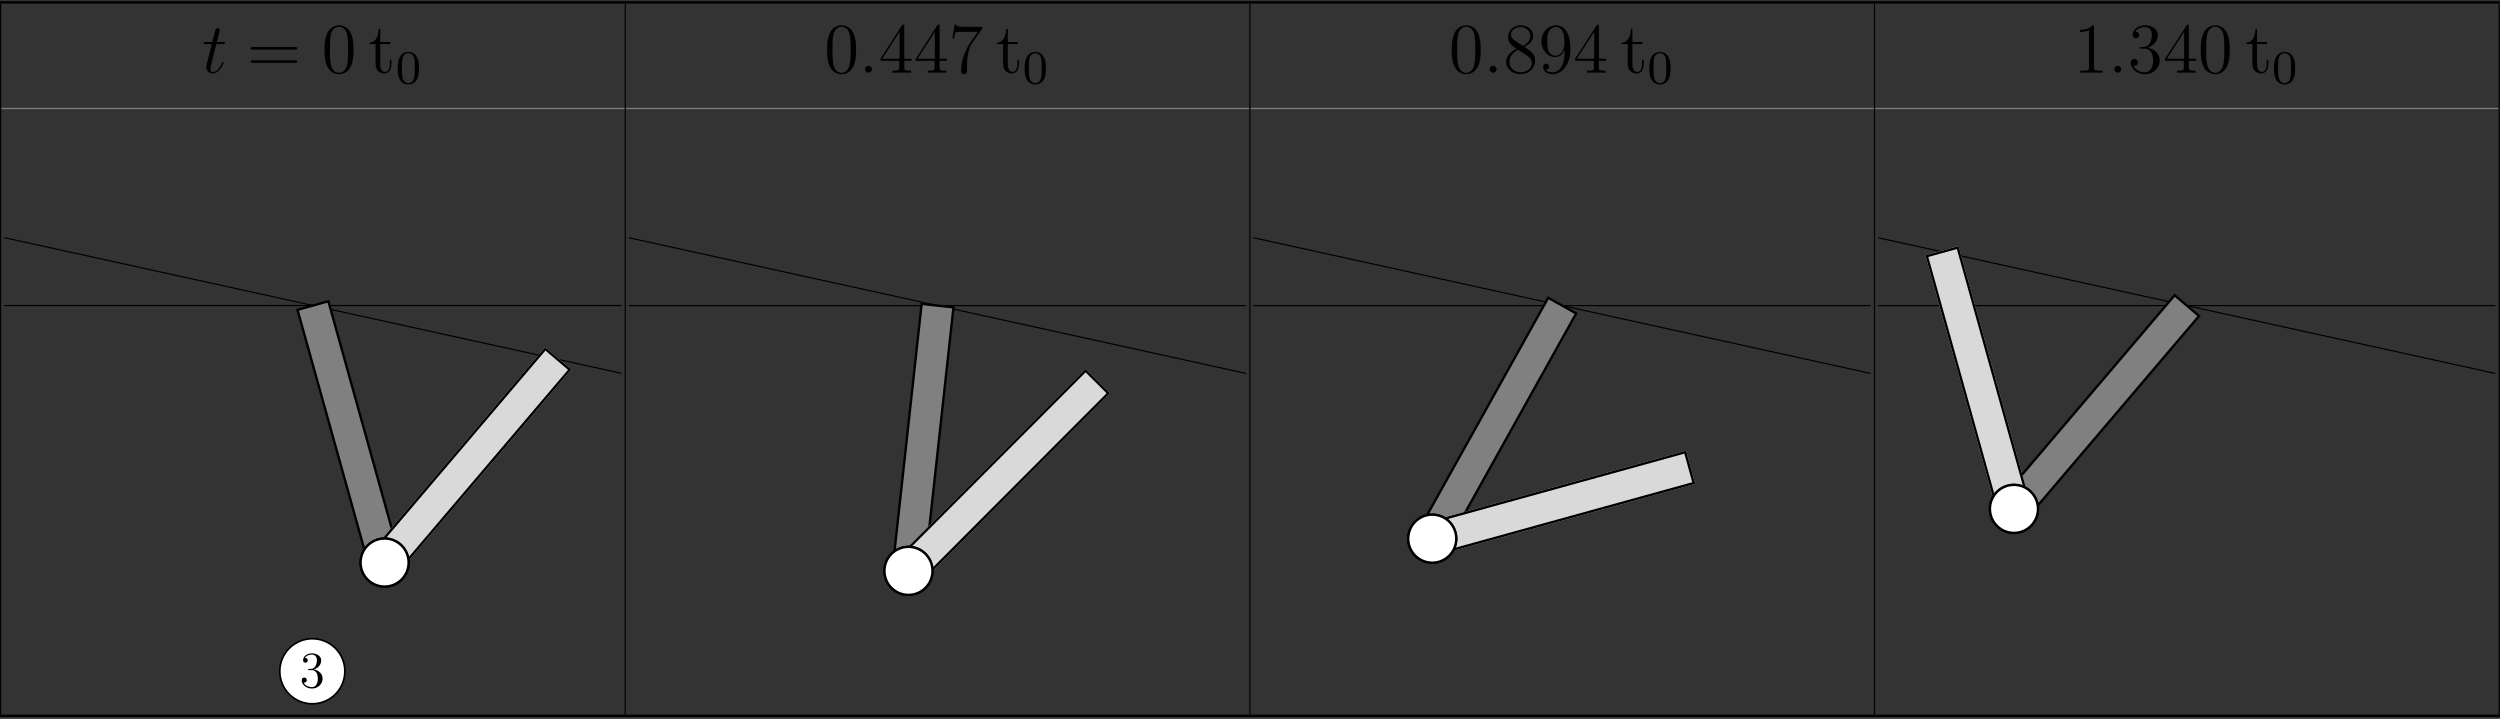 <?xml version="1.0" encoding="UTF-8"?>
<svg xmlns="http://www.w3.org/2000/svg" xmlns:xlink="http://www.w3.org/1999/xlink" width="2090pt" height="601pt" viewBox="0 0 2090 601" version="1.1">
<rect x="0" y="0" width="2090" height="601" fill="#333333" stroke="none"/>
<defs>
<clipPath id="clip1">
  <path d="M 3.602 254 L 519.602 254 L 519.602 257 L 3.602 257 Z M 3.602 254 "/>
</clipPath>
<clipPath id="clip2">
  <path d="M 3.602 194 L 519.602 194 L 519.602 317 L 3.602 317 Z M 3.602 194 "/>
</clipPath>
<clipPath id="clip3">
  <path d="M 229.441 529.441 L 292.559 529.441 L 292.559 593.762 L 229.441 593.762 Z M 229.441 529.441 "/>
</clipPath>
<clipPath id="clip4">
  <path d="M 525.602 254 L 1041.602 254 L 1041.602 257 L 525.602 257 Z M 525.602 254 "/>
</clipPath>
<clipPath id="clip5">
  <path d="M 525.602 194 L 1041.602 194 L 1041.602 317 L 525.602 317 Z M 525.602 194 "/>
</clipPath>
<clipPath id="clip6">
  <path d="M 1047.84 254 L 1563.84 254 L 1563.84 257 L 1047.84 257 Z M 1047.84 254 "/>
</clipPath>
<clipPath id="clip7">
  <path d="M 1047.84 194 L 1563.84 194 L 1563.84 317 L 1047.84 317 Z M 1047.84 194 "/>
</clipPath>
<clipPath id="clip8">
  <path d="M 1570.078 254 L 2086.078 254 L 2086.078 257 L 1570.078 257 Z M 1570.078 254 "/>
</clipPath>
<clipPath id="clip9">
  <path d="M 1570.078 194 L 2086.078 194 L 2086.078 317 L 1570.078 317 Z M 1570.078 194 "/>
</clipPath>
</defs>
<g id="surface1">
<path style=" stroke:none;fill-rule:evenodd;fill:rgb(0%,0%,0%);fill-opacity:1;" d="M 186.973 52.273 C 186.973 51.914 186.738 51.734 186.379 51.734 C 186.379 51.734 186.02 51.734 185.902 51.977 C 185.902 51.977 185.785 52.094 185.363 53.047 C 184.113 56.031 181.375 60.203 177.922 60.203 C 176.133 60.203 176.008 58.711 176.008 57.398 C 176.008 57.398 176.008 56.211 176.188 55.492 L 180.836 36.836 L 186.316 36.836 C 187.449 36.836 188.051 36.836 188.051 35.766 C 188.051 35.109 187.691 35.109 186.496 35.109 L 181.258 35.109 L 183.461 26.406 C 183.703 25.574 183.703 25.453 183.703 25.039 C 183.703 24.078 182.922 23.551 182.148 23.551 C 181.672 23.551 180.305 23.727 179.828 25.637 L 177.5 35.109 L 171.898 35.109 C 170.711 35.109 170.172 35.109 170.172 36.242 C 170.172 36.836 170.586 36.836 171.719 36.836 L 177.023 36.836 L 173.094 52.57 C 172.617 54.656 172.438 55.25 172.438 56.031 C 172.438 58.828 174.406 61.391 177.742 61.391 C 183.758 61.391 186.973 52.688 186.973 52.273 Z M 186.973 52.273 "/>
<path style=" stroke:none;fill-rule:evenodd;fill:rgb(0%,0%,0%);fill-opacity:1;" d="M 248.492 40.414 C 248.492 39.281 247.477 39.281 246.586 39.281 L 211.48 39.281 C 210.645 39.281 209.574 39.281 209.574 40.352 C 209.574 41.484 210.59 41.484 211.48 41.484 L 246.586 41.484 C 247.414 41.484 248.492 41.484 248.492 40.414 Z M 248.492 51.5 C 248.492 50.367 247.477 50.367 246.586 50.367 L 211.48 50.367 C 210.645 50.367 209.574 50.367 209.574 51.438 C 209.574 52.57 210.59 52.57 211.48 52.57 L 246.586 52.57 C 247.414 52.57 248.492 52.57 248.492 51.5 Z M 248.492 51.5 "/>
<path style=" stroke:none;fill-rule:evenodd;fill:rgb(0%,0%,0%);fill-opacity:1;" d="M 295.551 41.727 C 295.551 36.773 295.254 31.953 293.105 27.422 C 290.66 22.473 286.371 21.168 283.449 21.168 C 279.996 21.168 275.762 22.891 273.559 27.836 C 271.887 31.594 271.293 35.289 271.293 41.727 C 271.293 47.508 271.707 51.859 273.855 56.086 C 276.176 60.617 280.293 62.047 283.387 62.047 C 288.574 62.047 291.559 58.945 293.285 55.492 C 295.434 51.023 295.551 45.18 295.551 41.727 Z M 291.02 41.008 C 291.02 45 291.02 49.531 290.363 53.164 C 289.23 59.727 285.48 60.859 283.387 60.859 C 281.48 60.859 277.605 59.781 276.48 53.289 C 275.824 49.711 275.824 45.18 275.824 41.008 C 275.824 36.125 275.824 31.711 276.777 28.195 C 277.785 24.203 280.824 22.355 283.387 22.355 C 285.652 22.355 289.113 23.727 290.246 28.852 C 291.02 32.25 291.02 36.953 291.02 41.008 Z M 291.02 41.008 "/>
<path style=" stroke:none;fill-rule:evenodd;fill:rgb(0%,0%,0%);fill-opacity:1;" d="M 327.273 53.406 L 327.273 50.008 L 325.961 50.008 L 325.961 53.289 C 325.961 57.578 324.234 60.078 321.906 60.078 C 317.859 60.078 317.859 54.539 317.859 53.523 L 317.859 36.836 L 326.258 36.836 L 326.258 35.109 L 317.859 35.109 L 317.859 24.141 L 316.547 24.141 C 316.484 29.742 314.344 35.469 308.914 35.648 L 308.914 36.836 L 313.984 36.836 L 313.984 53.406 C 313.984 60.023 318.391 61.391 321.555 61.391 C 325.305 61.391 327.273 57.695 327.273 53.406 Z M 327.273 53.406 "/>
<path style=" stroke:none;fill-rule:evenodd;fill:rgb(0%,0%,0%);fill-opacity:1;" d="M 350.27 57.125 C 350.27 52.867 349.832 50.289 348.52 47.742 C 346.781 44.25 343.562 43.375 341.375 43.375 C 336.367 43.375 334.539 47.109 333.984 48.219 C 332.555 51.125 332.477 55.055 332.477 57.125 C 332.477 59.742 332.594 63.758 334.5 66.934 C 336.328 69.871 339.266 70.629 341.375 70.629 C 343.281 70.629 346.691 70.035 348.688 66.098 C 350.152 63.242 350.27 59.703 350.27 57.125 Z M 346.73 56.648 C 346.73 58.992 346.73 62.562 346.258 64.789 C 345.43 68.957 342.688 69.512 341.375 69.512 C 340.023 69.512 337.281 68.879 336.445 64.711 C 336.008 62.445 336.008 58.711 336.008 56.648 C 336.008 53.906 336.008 51.125 336.445 48.938 C 337.281 44.883 340.383 44.484 341.375 44.484 C 342.727 44.484 345.469 45.164 346.258 48.773 C 346.73 50.961 346.73 53.945 346.73 56.648 Z M 346.73 56.648 "/>
<path style=" stroke:none;fill-rule:evenodd;fill:rgb(0%,0%,0%);fill-opacity:1;" d="M 715.684 41.727 C 715.684 36.773 715.387 31.953 713.238 27.422 C 710.793 22.469 706.504 21.164 703.582 21.164 C 700.129 21.164 695.895 22.891 693.691 27.836 C 692.02 31.594 691.426 35.289 691.426 41.727 C 691.426 47.508 691.84 51.859 693.988 56.086 C 696.309 60.617 700.426 62.047 703.52 62.047 C 708.707 62.047 711.691 58.945 713.418 55.492 C 715.566 51.023 715.684 45.18 715.684 41.727 Z M 711.152 41.008 C 711.152 45 711.152 49.531 710.496 53.164 C 709.363 59.727 705.613 60.859 703.52 60.859 C 701.613 60.859 697.738 59.781 696.613 53.289 C 695.957 49.711 695.957 45.18 695.957 41.008 C 695.957 36.125 695.957 31.711 696.91 28.195 C 697.918 24.203 700.957 22.352 703.52 22.352 C 705.785 22.352 709.246 23.727 710.379 28.852 C 711.152 32.25 711.152 36.953 711.152 41.008 Z M 711.152 41.008 "/>
<path style=" stroke:none;fill-rule:evenodd;fill:rgb(0%,0%,0%);fill-opacity:1;" d="M 728.949 57.938 C 728.949 56.211 727.52 55.016 726.09 55.016 C 724.355 55.016 723.168 56.445 723.168 57.875 C 723.168 59.602 724.598 60.797 726.027 60.797 C 727.754 60.797 728.949 59.367 728.949 57.938 Z M 728.949 57.938 "/>
<path style=" stroke:none;fill-rule:evenodd;fill:rgb(0%,0%,0%);fill-opacity:1;" d="M 762.016 50.844 L 762.016 49.117 L 755.992 49.117 L 755.992 21.996 C 755.992 20.871 755.992 20.562 755.156 20.562 C 754.68 20.562 754.5 20.562 754.023 21.285 L 736.09 49.117 L 736.09 50.844 L 751.758 50.844 L 751.758 56.266 C 751.758 58.469 751.641 59.07 747.289 59.07 L 746.102 59.07 L 746.102 60.797 C 747.469 60.68 752.18 60.68 753.844 60.68 C 755.516 60.68 760.281 60.68 761.656 60.797 L 761.656 59.07 L 760.461 59.07 C 756.172 59.07 755.992 58.469 755.992 56.266 L 755.992 50.844 Z M 752.062 49.117 L 737.582 49.117 L 752.062 26.648 Z M 752.062 49.117 "/>
<path style=" stroke:none;fill-rule:evenodd;fill:rgb(0%,0%,0%);fill-opacity:1;" d="M 791.512 50.844 L 791.512 49.117 L 785.492 49.117 L 785.492 21.996 C 785.492 20.871 785.492 20.562 784.656 20.562 C 784.18 20.562 784 20.562 783.523 21.285 L 765.586 49.117 L 765.586 50.844 L 781.258 50.844 L 781.258 56.266 C 781.258 58.469 781.141 59.07 776.789 59.07 L 775.602 59.07 L 775.602 60.797 C 776.969 60.68 781.68 60.68 783.344 60.68 C 785.016 60.68 789.777 60.68 791.152 60.797 L 791.152 59.07 L 789.961 59.07 C 785.672 59.07 785.492 58.469 785.492 56.266 L 785.492 50.844 Z M 781.562 49.117 L 767.078 49.117 L 781.562 26.648 Z M 781.562 49.117 "/>
<path style=" stroke:none;fill-rule:evenodd;fill:rgb(0%,0%,0%);fill-opacity:1;" d="M 821.285 23.781 L 821.285 22.414 L 806.918 22.414 C 799.707 22.414 799.59 21.641 799.348 20.512 L 798.035 20.512 L 796.191 32.43 L 797.504 32.43 C 797.684 31.352 798.215 27.656 798.996 27 C 799.473 26.648 803.941 26.648 804.777 26.648 L 817.41 26.648 L 811.09 35.703 C 809.48 38.031 803.465 47.805 803.465 59.008 C 803.465 59.664 803.465 62.047 805.91 62.047 C 808.41 62.047 808.41 59.727 808.41 58.945 L 808.41 55.969 C 808.41 47.086 809.84 40.172 812.645 36.18 Z M 821.285 23.781 "/>
<path style=" stroke:none;fill-rule:evenodd;fill:rgb(0%,0%,0%);fill-opacity:1;" d="M 851.898 53.406 L 851.898 50.008 L 850.586 50.008 L 850.586 53.289 C 850.586 57.578 848.859 60.078 846.531 60.078 C 842.484 60.078 842.484 54.539 842.484 53.523 L 842.484 36.836 L 850.883 36.836 L 850.883 35.109 L 842.484 35.109 L 842.484 24.141 L 841.172 24.141 C 841.109 29.742 838.969 35.469 833.543 35.648 L 833.543 36.836 L 838.609 36.836 L 838.609 53.406 C 838.609 60.023 843.016 61.391 846.18 61.391 C 849.93 61.391 851.898 57.695 851.898 53.406 Z M 851.898 53.406 "/>
<path style=" stroke:none;fill-rule:evenodd;fill:rgb(0%,0%,0%);fill-opacity:1;" d="M 874.398 57.125 C 874.398 52.867 873.961 50.289 872.648 47.742 C 870.906 44.25 867.688 43.375 865.5 43.375 C 860.492 43.375 858.664 47.109 858.109 48.219 C 856.68 51.125 856.602 55.055 856.602 57.125 C 856.602 59.742 856.719 63.758 858.625 66.938 C 860.453 69.871 863.391 70.629 865.5 70.629 C 867.406 70.629 870.82 70.039 872.812 66.102 C 874.281 63.242 874.398 59.703 874.398 57.125 Z M 870.859 56.648 C 870.859 58.992 870.859 62.562 870.383 64.789 C 869.555 68.961 866.812 69.516 865.5 69.516 C 864.148 69.516 861.406 68.883 860.57 64.711 C 860.133 62.445 860.133 58.711 860.133 56.648 C 860.133 53.906 860.133 51.125 860.57 48.938 C 861.406 44.883 864.508 44.484 865.5 44.484 C 866.852 44.484 869.594 45.164 870.383 48.773 C 870.859 50.961 870.859 53.945 870.859 56.648 Z M 870.859 56.648 "/>
<path style=" stroke:none;fill-rule:evenodd;fill:rgb(0%,0%,0%);fill-opacity:1;" d="M 1237.883 41.727 C 1237.883 36.773 1237.586 31.953 1235.438 27.422 C 1232.992 22.469 1228.703 21.164 1225.781 21.164 C 1222.328 21.164 1218.098 22.891 1215.895 27.836 C 1214.223 31.594 1213.629 35.289 1213.629 41.727 C 1213.629 47.508 1214.043 51.859 1216.191 56.086 C 1218.512 60.617 1222.625 62.047 1225.719 62.047 C 1230.906 62.047 1233.891 58.945 1235.617 55.492 C 1237.766 51.023 1237.883 45.18 1237.883 41.727 Z M 1233.352 41.008 C 1233.352 45 1233.352 49.531 1232.695 53.164 C 1231.562 59.727 1227.812 60.859 1225.719 60.859 C 1223.812 60.859 1219.941 59.781 1218.816 53.289 C 1218.16 49.711 1218.16 45.18 1218.16 41.008 C 1218.16 36.125 1218.16 31.711 1219.113 28.195 C 1220.121 24.203 1223.156 22.352 1225.719 22.352 C 1227.984 22.352 1231.445 23.727 1232.578 28.852 C 1233.352 32.25 1233.352 36.953 1233.352 41.008 Z M 1233.352 41.008 "/>
<path style=" stroke:none;fill-rule:evenodd;fill:rgb(0%,0%,0%);fill-opacity:1;" d="M 1251.148 57.938 C 1251.148 56.211 1249.719 55.016 1248.289 55.016 C 1246.555 55.016 1245.367 56.445 1245.367 57.875 C 1245.367 59.602 1246.797 60.797 1248.227 60.797 C 1249.953 60.797 1251.148 59.367 1251.148 57.938 Z M 1251.148 57.938 "/>
<path style=" stroke:none;fill-rule:evenodd;fill:rgb(0%,0%,0%);fill-opacity:1;" d="M 1283.379 50.906 C 1283.379 44.82 1279.09 42.141 1274.434 39.281 C 1277.418 37.672 1281.77 34.93 1281.77 29.922 C 1281.77 24.734 1276.762 21.164 1271.277 21.164 C 1265.383 21.164 1260.734 25.516 1260.734 30.938 C 1260.734 32.961 1261.328 34.992 1263 37.016 C 1263.656 37.789 1263.711 37.852 1267.883 40.773 C 1262.102 43.453 1259.125 47.445 1259.125 51.797 C 1259.125 58.117 1265.141 62.047 1271.215 62.047 C 1277.832 62.047 1283.379 57.164 1283.379 50.906 Z M 1279.324 29.984 C 1279.324 33.617 1276.699 36.539 1273.25 38.445 L 1266.336 33.914 C 1265.562 33.383 1263.18 31.828 1263.18 28.906 C 1263.18 25.039 1267.227 22.594 1271.215 22.594 C 1275.512 22.594 1279.324 25.688 1279.324 29.984 Z M 1280.637 52.812 C 1280.637 57.344 1276.043 60.438 1271.277 60.438 C 1266.219 60.438 1261.867 56.742 1261.867 51.797 C 1261.867 47.148 1265.266 43.391 1269.133 41.602 L 1276.348 46.312 C 1277.895 47.328 1280.637 49.172 1280.637 52.812 Z M 1280.637 52.812 "/>
<path style=" stroke:none;fill-rule:evenodd;fill:rgb(0%,0%,0%);fill-opacity:1;" d="M 1312.879 41.188 C 1312.879 25.156 1306.199 21.164 1300.957 21.164 C 1294.402 21.164 1288.621 26.648 1288.621 34.516 C 1288.621 42.383 1294.16 47.742 1300.121 47.742 C 1304.535 47.742 1306.801 44.523 1307.988 41.484 L 1307.988 43.453 C 1307.988 57.516 1301.73 60.438 1298.152 60.438 C 1296.723 60.438 1293.566 60.258 1292.074 58.172 L 1292.434 58.172 C 1292.848 58.297 1294.996 57.938 1294.996 55.734 C 1294.996 54.422 1294.105 53.289 1292.551 53.289 C 1291.004 53.289 1290.051 54.297 1290.051 55.852 C 1290.051 59.547 1293.027 62.047 1298.215 62.047 C 1305.668 62.047 1312.879 54.125 1312.879 41.188 Z M 1307.871 35.82 C 1307.871 40.828 1305.605 46.555 1300.363 46.555 C 1296.605 46.555 1294.996 43.516 1294.457 42.383 C 1293.504 40.117 1293.504 37.258 1293.504 34.57 C 1293.504 31.234 1293.504 28.375 1295.059 25.93 C 1296.129 24.32 1297.738 22.594 1300.957 22.594 C 1304.355 22.594 1306.082 25.57 1306.676 26.945 C 1307.871 29.867 1307.871 34.93 1307.871 35.82 Z M 1307.871 35.82 "/>
<path style=" stroke:none;fill-rule:evenodd;fill:rgb(0%,0%,0%);fill-opacity:1;" d="M 1342.711 50.844 L 1342.711 49.117 L 1336.688 49.117 L 1336.688 21.996 C 1336.688 20.871 1336.688 20.562 1335.852 20.562 C 1335.375 20.562 1335.195 20.562 1334.719 21.285 L 1316.785 49.117 L 1316.785 50.844 L 1332.453 50.844 L 1332.453 56.266 C 1332.453 58.469 1332.336 59.07 1327.984 59.07 L 1326.797 59.07 L 1326.797 60.797 C 1328.164 60.68 1332.875 60.68 1334.539 60.68 C 1336.211 60.68 1340.977 60.68 1342.352 60.797 L 1342.352 59.07 L 1341.156 59.07 C 1336.867 59.07 1336.688 58.469 1336.688 56.266 L 1336.688 50.844 Z M 1332.758 49.117 L 1318.277 49.117 L 1332.758 26.648 Z M 1332.758 49.117 "/>
<path style=" stroke:none;fill-rule:evenodd;fill:rgb(0%,0%,0%);fill-opacity:1;" d="M 1374.098 53.406 L 1374.098 50.008 L 1372.785 50.008 L 1372.785 53.289 C 1372.785 57.578 1371.059 60.078 1368.734 60.078 C 1364.688 60.078 1364.688 54.539 1364.688 53.523 L 1364.688 36.836 L 1373.082 36.836 L 1373.082 35.109 L 1364.688 35.109 L 1364.688 24.141 L 1363.375 24.141 C 1363.312 29.742 1361.172 35.469 1355.742 35.648 L 1355.742 36.836 L 1360.812 36.836 L 1360.812 53.406 C 1360.812 60.023 1365.219 61.391 1368.383 61.391 C 1372.129 61.391 1374.098 57.695 1374.098 53.406 Z M 1374.098 53.406 "/>
<path style=" stroke:none;fill-rule:evenodd;fill:rgb(0%,0%,0%);fill-opacity:1;" d="M 1396.598 57.125 C 1396.598 52.867 1396.16 50.289 1394.848 47.742 C 1393.105 44.25 1389.887 43.375 1387.699 43.375 C 1382.691 43.375 1380.863 47.109 1380.309 48.219 C 1378.879 51.125 1378.801 55.055 1378.801 57.125 C 1378.801 59.742 1378.918 63.758 1380.824 66.938 C 1382.652 69.871 1385.59 70.629 1387.699 70.629 C 1389.605 70.629 1393.02 70.039 1395.012 66.102 C 1396.48 63.242 1396.598 59.703 1396.598 57.125 Z M 1393.059 56.648 C 1393.059 58.992 1393.059 62.562 1392.582 64.789 C 1391.754 68.961 1389.012 69.516 1387.699 69.516 C 1386.348 69.516 1383.605 68.883 1382.77 64.711 C 1382.332 62.445 1382.332 58.711 1382.332 56.648 C 1382.332 53.906 1382.332 51.125 1382.77 48.938 C 1383.605 44.883 1386.707 44.484 1387.699 44.484 C 1389.051 44.484 1391.793 45.164 1392.582 48.773 C 1393.059 50.961 1393.059 53.945 1393.059 56.648 Z M 1393.059 56.648 "/>
<path style=" stroke:none;fill-rule:evenodd;fill:rgb(0%,0%,0%);fill-opacity:1;" d="M 1757.816 60.797 L 1757.816 59.07 L 1755.965 59.07 C 1750.727 59.07 1750.547 58.352 1750.547 56.211 L 1750.547 22.594 C 1750.547 21.223 1750.547 21.164 1749.359 21.164 C 1747.922 22.773 1744.945 24.977 1738.805 24.977 L 1738.805 26.703 C 1740.18 26.703 1743.156 26.703 1746.438 25.156 L 1746.438 56.211 C 1746.438 58.352 1746.258 59.07 1741.016 59.07 L 1739.164 59.07 L 1739.164 60.797 C 1740.773 60.68 1746.555 60.68 1748.523 60.68 C 1750.492 60.68 1756.207 60.68 1757.816 60.797 Z M 1757.816 60.797 "/>
<path style=" stroke:none;fill-rule:evenodd;fill:rgb(0%,0%,0%);fill-opacity:1;" d="M 1773.348 57.938 C 1773.348 56.211 1771.918 55.016 1770.488 55.016 C 1768.754 55.016 1767.566 56.445 1767.566 57.875 C 1767.566 59.602 1768.996 60.797 1770.426 60.797 C 1772.152 60.797 1773.348 59.367 1773.348 57.938 Z M 1773.348 57.938 "/>
<path style=" stroke:none;fill-rule:evenodd;fill:rgb(0%,0%,0%);fill-opacity:1;" d="M 1805.578 50.602 C 1805.578 45.125 1801.168 40.828 1795.449 39.82 C 1800.637 38.328 1803.973 33.977 1803.973 29.328 C 1803.973 24.617 1799.082 21.164 1793.301 21.164 C 1787.34 21.164 1782.934 24.797 1782.934 29.148 C 1782.934 31.531 1784.777 32.008 1785.676 32.008 C 1786.926 32.008 1788.355 31.117 1788.355 29.328 C 1788.355 27.422 1786.926 26.586 1785.613 26.586 C 1785.254 26.586 1785.137 26.586 1784.957 26.648 C 1787.223 22.594 1792.824 22.594 1793.121 22.594 C 1795.09 22.594 1798.965 23.484 1798.965 29.328 C 1798.965 30.461 1798.785 33.797 1797.059 36.359 C 1795.27 38.984 1793.246 39.164 1791.637 39.219 L 1789.848 39.398 C 1788.832 39.461 1788.598 39.516 1788.598 40.055 C 1788.598 40.648 1788.895 40.648 1789.965 40.648 L 1792.707 40.648 C 1797.77 40.648 1800.035 44.82 1800.035 50.547 C 1800.035 58.352 1795.988 60.438 1793.066 60.438 C 1790.207 60.438 1785.316 59.07 1783.59 55.133 C 1785.496 55.43 1787.223 54.359 1787.223 52.211 C 1787.223 50.484 1785.973 49.297 1784.301 49.297 C 1782.871 49.297 1781.324 50.125 1781.324 52.391 C 1781.324 57.695 1786.629 62.047 1793.246 62.047 C 1800.332 62.047 1805.578 56.625 1805.578 50.602 Z M 1805.578 50.602 "/>
<path style=" stroke:none;fill-rule:evenodd;fill:rgb(0%,0%,0%);fill-opacity:1;" d="M 1835.914 50.844 L 1835.914 49.117 L 1829.891 49.117 L 1829.891 21.996 C 1829.891 20.871 1829.891 20.562 1829.055 20.562 C 1828.578 20.562 1828.398 20.562 1827.922 21.285 L 1809.984 49.117 L 1809.984 50.844 L 1825.656 50.844 L 1825.656 56.266 C 1825.656 58.469 1825.539 59.07 1821.188 59.07 L 1820 59.07 L 1820 60.797 C 1821.367 60.68 1826.078 60.68 1827.742 60.68 C 1829.414 60.68 1834.18 60.68 1835.555 60.797 L 1835.555 59.07 L 1834.359 59.07 C 1830.07 59.07 1829.891 58.469 1829.891 56.266 L 1829.891 50.844 Z M 1825.961 49.117 L 1811.477 49.117 L 1825.961 26.648 Z M 1825.961 49.117 "/>
<path style=" stroke:none;fill-rule:evenodd;fill:rgb(0%,0%,0%);fill-opacity:1;" d="M 1864.074 41.727 C 1864.074 36.773 1863.777 31.953 1861.629 27.422 C 1859.184 22.469 1854.895 21.164 1851.977 21.164 C 1848.523 21.164 1844.289 22.891 1842.086 27.836 C 1840.414 31.594 1839.82 35.289 1839.82 41.727 C 1839.82 47.508 1840.234 51.859 1842.383 56.086 C 1844.703 60.617 1848.82 62.047 1851.914 62.047 C 1857.098 62.047 1860.082 58.945 1861.809 55.492 C 1863.957 51.023 1864.074 45.18 1864.074 41.727 Z M 1859.543 41.008 C 1859.543 45 1859.543 49.531 1858.887 53.164 C 1857.754 59.727 1854.008 60.859 1851.914 60.859 C 1850.008 60.859 1846.133 59.781 1845.008 53.289 C 1844.352 49.711 1844.352 45.18 1844.352 41.008 C 1844.352 36.125 1844.352 31.711 1845.305 28.195 C 1846.312 24.203 1849.352 22.352 1851.914 22.352 C 1854.176 22.352 1857.637 23.727 1858.77 28.852 C 1859.543 32.25 1859.543 36.953 1859.543 41.008 Z M 1859.543 41.008 "/>
<path style=" stroke:none;fill-rule:evenodd;fill:rgb(0%,0%,0%);fill-opacity:1;" d="M 1896.301 53.406 L 1896.301 50.008 L 1894.988 50.008 L 1894.988 53.289 C 1894.988 57.578 1893.262 60.078 1890.934 60.078 C 1886.887 60.078 1886.887 54.539 1886.887 53.523 L 1886.887 36.836 L 1895.285 36.836 L 1895.285 35.109 L 1886.887 35.109 L 1886.887 24.141 L 1885.574 24.141 C 1885.512 29.742 1883.371 35.469 1877.941 35.648 L 1877.941 36.836 L 1883.012 36.836 L 1883.012 53.406 C 1883.012 60.023 1887.418 61.391 1890.582 61.391 C 1894.332 61.391 1896.301 57.695 1896.301 53.406 Z M 1896.301 53.406 "/>
<path style=" stroke:none;fill-rule:evenodd;fill:rgb(0%,0%,0%);fill-opacity:1;" d="M 1918.797 57.125 C 1918.797 52.867 1918.359 50.289 1917.047 47.742 C 1915.305 44.25 1912.086 43.375 1909.898 43.375 C 1904.891 43.375 1903.066 47.109 1902.508 48.219 C 1901.082 51.125 1901.004 55.055 1901.004 57.125 C 1901.004 59.742 1901.121 63.758 1903.027 66.938 C 1904.852 69.871 1907.789 70.629 1909.898 70.629 C 1911.805 70.629 1915.219 70.039 1917.211 66.102 C 1918.68 63.242 1918.797 59.703 1918.797 57.125 Z M 1915.258 56.648 C 1915.258 58.992 1915.258 62.562 1914.781 64.789 C 1913.953 68.961 1911.211 69.516 1909.898 69.516 C 1908.547 69.516 1905.805 68.883 1904.969 64.711 C 1904.531 62.445 1904.531 58.711 1904.531 56.648 C 1904.531 53.906 1904.531 51.125 1904.969 48.938 C 1905.805 44.883 1908.906 44.484 1909.898 44.484 C 1911.25 44.484 1913.992 45.164 1914.781 48.773 C 1915.258 50.961 1915.258 53.945 1915.258 56.648 Z M 1915.258 56.648 "/>
<g clip-path="url(#clip1)" clip-rule="nonzero">
<path style="fill:none;stroke-width:1;stroke-linecap:square;stroke-linejoin:miter;stroke:rgb(0%,0%,0%);stroke-opacity:1;stroke-miterlimit:3.25;" d="M 3.602 255.402 L 519.602 255.402 "/>
</g>
<g clip-path="url(#clip2)" clip-rule="nonzero">
<path style="fill:none;stroke-width:1;stroke-linecap:square;stroke-linejoin:miter;stroke:rgb(0%,0%,0%);stroke-opacity:1;stroke-miterlimit:3.25;" d="M 3.602 198.676 L 519.602 312.125 "/>
</g>
<path style="fill-rule:nonzero;fill:rgb(50%,50%,50%);fill-opacity:1;stroke-width:1;stroke-linecap:square;stroke-linejoin:miter;stroke:rgb(50%,50%,50%);stroke-opacity:1;stroke-miterlimit:3.25;" d="M 308.633 473.879 L 334.422 466.688 L 274.492 251.805 L 248.707 258.996 Z M 308.633 473.879 "/>
<path style="fill:none;stroke-width:2;stroke-linecap:square;stroke-linejoin:miter;stroke:rgb(0%,0%,0%);stroke-opacity:1;stroke-miterlimit:3.25;" d="M 308.633 473.879 L 334.422 466.688 L 274.492 251.805 L 248.707 258.996 Z M 308.633 473.879 "/>
<path style="fill-rule:nonzero;fill:rgb(84.999%,84.999%,84.999%);fill-opacity:1;stroke-width:2;stroke-linecap:square;stroke-linejoin:miter;stroke:rgb(84.999%,84.999%,84.999%);stroke-opacity:1;stroke-miterlimit:3.25;" d="M 311.332 461.609 L 331.723 478.953 L 476.258 309.027 L 455.863 291.684 Z M 311.332 461.609 "/>
<path style="fill:none;stroke-width:2;stroke-linecap:square;stroke-linejoin:miter;stroke:rgb(0%,0%,0%);stroke-opacity:1;stroke-miterlimit:3.25;" d="M 311.332 461.609 L 331.723 478.953 L 476.258 309.027 L 455.863 291.684 Z M 311.332 461.609 "/>
<path style="fill-rule:evenodd;fill:rgb(99.998%,99.998%,99.998%);fill-opacity:1;stroke-width:2;stroke-linecap:square;stroke-linejoin:miter;stroke:rgb(0%,0%,0%);stroke-opacity:1;stroke-miterlimit:3.25;" d="M 341.605 470.281 C 341.605 464.957 339.488 459.852 335.723 456.086 C 331.957 452.32 326.852 450.207 321.527 450.207 C 316.203 450.207 311.094 452.32 307.332 456.086 C 303.566 459.852 301.449 464.957 301.449 470.281 C 301.449 475.609 303.566 480.715 307.332 484.48 C 311.094 488.246 316.203 490.359 321.527 490.359 C 326.852 490.359 331.957 488.246 335.723 484.48 C 339.488 480.715 341.605 475.609 341.605 470.281 Z M 341.605 470.281 "/>
<path style="fill-rule:evenodd;fill:rgb(99.998%,99.998%,99.998%);fill-opacity:1;stroke-width:2;stroke-linecap:square;stroke-linejoin:miter;stroke:rgb(0%,0%,0%);stroke-opacity:1;stroke-miterlimit:3.25;" d="M 341.605 470.281 C 341.605 464.957 339.488 459.852 335.723 456.086 C 331.957 452.32 326.852 450.207 321.527 450.207 C 316.203 450.207 311.094 452.32 307.332 456.086 C 303.566 459.852 301.449 464.957 301.449 470.281 C 301.449 475.609 303.566 480.715 307.332 484.48 C 311.094 488.246 316.203 490.359 321.527 490.359 C 326.852 490.359 331.957 488.246 335.723 484.48 C 339.488 480.715 341.605 475.609 341.605 470.281 Z M 341.605 470.281 "/>
<path style=" stroke:none;fill-rule:evenodd;fill:rgb(99.998%,99.998%,99.998%);fill-opacity:1;" d="M 288.305 561.176 C 288.305 546.152 276.129 533.973 261.105 533.973 C 246.082 533.973 233.902 546.152 233.902 561.176 C 233.902 576.199 246.082 588.375 261.105 588.375 C 276.129 588.375 288.305 576.199 288.305 561.176 Z M 288.305 561.176 "/>
<g clip-path="url(#clip3)" clip-rule="nonzero">
<path style="fill:none;stroke-width:1.434;stroke-linecap:square;stroke-linejoin:miter;stroke:rgb(0%,0%,0%);stroke-opacity:1;stroke-miterlimit:10;" d="M 288.305 561.176 C 288.305 546.152 276.129 533.973 261.105 533.973 C 246.082 533.973 233.902 546.152 233.902 561.176 C 233.902 576.199 246.082 588.375 261.105 588.375 C 276.129 588.375 288.305 576.199 288.305 561.176 Z M 288.305 561.176 "/>
</g>
<path style=" stroke:none;fill-rule:evenodd;fill:rgb(0%,0%,0%);fill-opacity:1;" d="M 269.699 567.383 C 269.699 563.441 266.52 560.348 262.402 559.621 C 266.137 558.547 268.539 555.414 268.539 552.07 C 268.539 548.68 265.02 546.191 260.855 546.191 C 256.566 546.191 253.395 548.809 253.395 551.941 C 253.395 553.656 254.723 553.996 255.367 553.996 C 256.27 553.996 257.297 553.355 257.297 552.07 C 257.297 550.695 256.27 550.094 255.324 550.094 C 255.066 550.094 254.98 550.094 254.852 550.141 C 256.48 547.223 260.516 547.223 260.727 547.223 C 262.145 547.223 264.934 547.863 264.934 552.07 C 264.934 552.883 264.805 555.285 263.562 557.129 C 262.273 559.02 260.816 559.148 259.66 559.188 L 258.371 559.316 C 257.641 559.363 257.473 559.402 257.473 559.789 C 257.473 560.219 257.684 560.219 258.457 560.219 L 260.43 560.219 C 264.074 560.219 265.703 563.223 265.703 567.344 C 265.703 572.961 262.793 574.465 260.688 574.465 C 258.629 574.465 255.109 573.48 253.867 570.645 C 255.238 570.859 256.48 570.086 256.48 568.543 C 256.48 567.297 255.582 566.445 254.379 566.445 C 253.348 566.445 252.234 567.039 252.234 568.672 C 252.234 572.488 256.055 575.621 260.816 575.621 C 265.918 575.621 269.699 571.719 269.699 567.383 Z M 269.699 567.383 "/>
<g clip-path="url(#clip4)" clip-rule="nonzero">
<path style="fill:none;stroke-width:1;stroke-linecap:square;stroke-linejoin:miter;stroke:rgb(0%,0%,0%);stroke-opacity:1;stroke-miterlimit:3.25;" d="M 525.801 255.5 L 1041.801 255.5 "/>
</g>
<g clip-path="url(#clip5)" clip-rule="nonzero">
<path style="fill:none;stroke-width:1;stroke-linecap:square;stroke-linejoin:miter;stroke:rgb(0%,0%,0%);stroke-opacity:1;stroke-miterlimit:3.25;" d="M 525.801 198.777 L 1041.801 312.227 "/>
</g>
<path style="fill-rule:nonzero;fill:rgb(50%,50%,50%);fill-opacity:1;stroke-width:1;stroke-linecap:square;stroke-linejoin:miter;stroke:rgb(50%,50%,50%);stroke-opacity:1;stroke-miterlimit:3.25;" d="M 746.168 475.793 L 772.777 478.711 L 797.105 256.961 L 770.496 254.043 Z M 746.168 475.793 "/>
<path style="fill:none;stroke-width:2;stroke-linecap:square;stroke-linejoin:miter;stroke:rgb(0%,0%,0%);stroke-opacity:1;stroke-miterlimit:3.25;" d="M 746.168 475.793 L 772.777 478.711 L 797.105 256.961 L 770.496 254.043 Z M 746.168 475.793 "/>
<path style="fill-rule:nonzero;fill:rgb(84.999%,84.999%,84.999%);fill-opacity:1;stroke-width:2;stroke-linecap:square;stroke-linejoin:miter;stroke:rgb(84.999%,84.999%,84.999%);stroke-opacity:1;stroke-miterlimit:3.25;" d="M 749.996 467.797 L 768.949 486.707 L 926.512 328.785 L 907.562 309.879 Z M 749.996 467.797 "/>
<path style="fill:none;stroke-width:2;stroke-linecap:square;stroke-linejoin:miter;stroke:rgb(0%,0%,0%);stroke-opacity:1;stroke-miterlimit:3.25;" d="M 749.996 467.797 L 768.949 486.707 L 926.512 328.785 L 907.562 309.879 Z M 749.996 467.797 "/>
<path style="fill-rule:evenodd;fill:rgb(99.998%,99.998%,99.998%);fill-opacity:1;stroke-width:2;stroke-linecap:square;stroke-linejoin:miter;stroke:rgb(0%,0%,0%);stroke-opacity:1;stroke-miterlimit:3.25;" d="M 779.551 477.25 C 779.551 471.926 777.434 466.82 773.668 463.055 C 769.902 459.289 764.797 457.176 759.473 457.176 C 754.148 457.176 749.039 459.289 745.273 463.055 C 741.512 466.82 739.395 471.926 739.395 477.25 C 739.395 482.578 741.512 487.684 745.273 491.449 C 749.039 495.215 754.148 497.328 759.473 497.328 C 764.797 497.328 769.902 495.215 773.668 491.449 C 777.434 487.684 779.551 482.578 779.551 477.25 Z M 779.551 477.25 "/>
<path style="fill-rule:evenodd;fill:rgb(99.998%,99.998%,99.998%);fill-opacity:1;stroke-width:2;stroke-linecap:square;stroke-linejoin:miter;stroke:rgb(0%,0%,0%);stroke-opacity:1;stroke-miterlimit:3.25;" d="M 779.551 477.25 C 779.551 471.926 777.434 466.82 773.668 463.055 C 769.902 459.289 764.797 457.176 759.473 457.176 C 754.148 457.176 749.039 459.289 745.273 463.055 C 741.512 466.82 739.395 471.926 739.395 477.25 C 739.395 482.578 741.512 487.684 745.273 491.449 C 749.039 495.215 754.148 497.328 759.473 497.328 C 764.797 497.328 769.902 495.215 773.668 491.449 C 777.434 487.684 779.551 482.578 779.551 477.25 Z M 779.551 477.25 "/>
<g clip-path="url(#clip6)" clip-rule="nonzero">
<path style="fill:none;stroke-width:1;stroke-linecap:square;stroke-linejoin:miter;stroke:rgb(0%,0%,0%);stroke-opacity:1;stroke-miterlimit:3.25;" d="M 1048 255.5 L 1564 255.5 "/>
</g>
<g clip-path="url(#clip7)" clip-rule="nonzero">
<path style="fill:none;stroke-width:1;stroke-linecap:square;stroke-linejoin:miter;stroke:rgb(0%,0%,0%);stroke-opacity:1;stroke-miterlimit:3.25;" d="M 1048 198.777 L 1564 312.227 "/>
</g>
<path style="fill-rule:nonzero;fill:rgb(50%,50%,50%);fill-opacity:1;stroke-width:1;stroke-linecap:square;stroke-linejoin:miter;stroke:rgb(50%,50%,50%);stroke-opacity:1;stroke-miterlimit:3.25;" d="M 1185.668 443.82 L 1209.047 456.859 L 1317.691 262.02 L 1294.309 248.98 Z M 1185.668 443.82 "/>
<path style="fill:none;stroke-width:2;stroke-linecap:square;stroke-linejoin:miter;stroke:rgb(0%,0%,0%);stroke-opacity:1;stroke-miterlimit:3.25;" d="M 1185.668 443.82 L 1209.047 456.859 L 1317.691 262.02 L 1294.309 248.98 Z M 1185.668 443.82 "/>
<path style="fill-rule:nonzero;fill:rgb(84.999%,84.999%,84.999%);fill-opacity:1;stroke-width:2;stroke-linecap:square;stroke-linejoin:miter;stroke:rgb(84.999%,84.999%,84.999%);stroke-opacity:1;stroke-miterlimit:3.25;" d="M 1193.793 437.438 L 1200.922 463.242 L 1415.945 403.828 L 1408.816 378.023 Z M 1193.793 437.438 "/>
<path style="fill:none;stroke-width:2;stroke-linecap:square;stroke-linejoin:miter;stroke:rgb(0%,0%,0%);stroke-opacity:1;stroke-miterlimit:3.25;" d="M 1193.793 437.438 L 1200.922 463.242 L 1415.945 403.828 L 1408.816 378.023 Z M 1193.793 437.438 "/>
<path style="fill-rule:evenodd;fill:rgb(99.998%,99.998%,99.998%);fill-opacity:1;stroke-width:2;stroke-linecap:square;stroke-linejoin:miter;stroke:rgb(0%,0%,0%);stroke-opacity:1;stroke-miterlimit:3.25;" d="M 1217.434 450.34 C 1217.434 445.016 1215.32 439.906 1211.555 436.141 C 1207.789 432.379 1202.68 430.262 1197.355 430.262 C 1192.031 430.262 1186.926 432.379 1183.16 436.141 C 1179.395 439.906 1177.277 445.016 1177.277 450.34 C 1177.277 455.664 1179.395 460.77 1183.16 464.535 C 1186.926 468.301 1192.031 470.418 1197.355 470.418 C 1202.68 470.418 1207.789 468.301 1211.555 464.535 C 1215.32 460.77 1217.434 455.664 1217.434 450.34 Z M 1217.434 450.34 "/>
<path style="fill-rule:evenodd;fill:rgb(99.998%,99.998%,99.998%);fill-opacity:1;stroke-width:2;stroke-linecap:square;stroke-linejoin:miter;stroke:rgb(0%,0%,0%);stroke-opacity:1;stroke-miterlimit:3.25;" d="M 1217.434 450.34 C 1217.434 445.016 1215.32 439.906 1211.555 436.141 C 1207.789 432.379 1202.68 430.262 1197.355 430.262 C 1192.031 430.262 1186.926 432.379 1183.16 436.141 C 1179.395 439.906 1177.277 445.016 1177.277 450.34 C 1177.277 455.664 1179.395 460.77 1183.16 464.535 C 1186.926 468.301 1192.031 470.418 1197.355 470.418 C 1202.68 470.418 1207.789 468.301 1211.555 464.535 C 1215.32 460.77 1217.434 455.664 1217.434 450.34 Z M 1217.434 450.34 "/>
<g clip-path="url(#clip8)" clip-rule="nonzero">
<path style="fill:none;stroke-width:1;stroke-linecap:square;stroke-linejoin:miter;stroke:rgb(0%,0%,0%);stroke-opacity:1;stroke-miterlimit:3.25;" d="M 1570.199 255.5 L 2086.199 255.5 "/>
</g>
<g clip-path="url(#clip9)" clip-rule="nonzero">
<path style="fill:none;stroke-width:1;stroke-linecap:square;stroke-linejoin:miter;stroke:rgb(0%,0%,0%);stroke-opacity:1;stroke-miterlimit:3.25;" d="M 1570.199 198.777 L 2086.199 312.227 "/>
</g>
<path style="fill-rule:nonzero;fill:rgb(50%,50%,50%);fill-opacity:1;stroke-width:1;stroke-linecap:square;stroke-linejoin:miter;stroke:rgb(50%,50%,50%);stroke-opacity:1;stroke-miterlimit:3.25;" d="M 1673.473 416.758 L 1693.863 434.102 L 1838.395 264.172 L 1818.004 246.828 Z M 1673.473 416.758 "/>
<path style="fill:none;stroke-width:2;stroke-linecap:square;stroke-linejoin:miter;stroke:rgb(0%,0%,0%);stroke-opacity:1;stroke-miterlimit:3.25;" d="M 1673.473 416.758 L 1693.863 434.102 L 1838.395 264.172 L 1818.004 246.828 Z M 1673.473 416.758 "/>
<path style="fill-rule:nonzero;fill:rgb(84.999%,84.999%,84.999%);fill-opacity:1;stroke-width:2;stroke-linecap:square;stroke-linejoin:miter;stroke:rgb(84.999%,84.999%,84.999%);stroke-opacity:1;stroke-miterlimit:3.25;" d="M 1670.773 429.023 L 1696.559 421.832 L 1636.633 206.953 L 1610.848 214.145 Z M 1670.773 429.023 "/>
<path style="fill:none;stroke-width:2;stroke-linecap:square;stroke-linejoin:miter;stroke:rgb(0%,0%,0%);stroke-opacity:1;stroke-miterlimit:3.25;" d="M 1670.773 429.023 L 1696.559 421.832 L 1636.633 206.953 L 1610.848 214.145 Z M 1670.773 429.023 "/>
<path style="fill-rule:evenodd;fill:rgb(99.998%,99.998%,99.998%);fill-opacity:1;stroke-width:2;stroke-linecap:square;stroke-linejoin:miter;stroke:rgb(0%,0%,0%);stroke-opacity:1;stroke-miterlimit:3.25;" d="M 1703.746 425.43 C 1703.746 420.105 1701.629 414.996 1697.863 411.23 C 1694.098 407.465 1688.992 405.352 1683.668 405.352 C 1678.344 405.352 1673.234 407.465 1669.469 411.23 C 1665.703 414.996 1663.59 420.105 1663.59 425.43 C 1663.59 430.754 1665.703 435.859 1669.469 439.625 C 1673.234 443.391 1678.344 445.504 1683.668 445.504 C 1688.992 445.504 1694.098 443.391 1697.863 439.625 C 1701.629 435.859 1703.746 430.754 1703.746 425.43 Z M 1703.746 425.43 "/>
<path style="fill-rule:evenodd;fill:rgb(99.998%,99.998%,99.998%);fill-opacity:1;stroke-width:2;stroke-linecap:square;stroke-linejoin:miter;stroke:rgb(0%,0%,0%);stroke-opacity:1;stroke-miterlimit:3.25;" d="M 1703.746 425.43 C 1703.746 420.105 1701.629 414.996 1697.863 411.23 C 1694.098 407.465 1688.992 405.352 1683.668 405.352 C 1678.344 405.352 1673.234 407.465 1669.469 411.23 C 1665.703 414.996 1663.59 420.105 1663.59 425.43 C 1663.59 430.754 1665.703 435.859 1669.469 439.625 C 1673.234 443.391 1678.344 445.504 1683.668 445.504 C 1688.992 445.504 1694.098 443.391 1697.863 439.625 C 1701.629 435.859 1703.746 430.754 1703.746 425.43 Z M 1703.746 425.43 "/>
<path style=" stroke:none;fill-rule:nonzero;fill:rgb(0%,0%,0%);fill-opacity:1;" d="M 0 1 L 2089.801 1 L 2089.801 3 L 0 3 Z M 0 1 "/>
<path style=" stroke:none;fill-rule:nonzero;fill:rgb(50%,50%,50%);fill-opacity:1;" d="M 1 90.199 L 2088.801 90.199 L 2088.801 91.199 L 1 91.199 Z M 1 90.199 "/>
<path style=" stroke:none;fill-rule:nonzero;fill:rgb(0%,0%,0%);fill-opacity:1;" d="M 0 597.398 L 2089.801 597.398 L 2089.801 599.398 L 0 599.398 Z M 0 597.398 "/>
<path style=" stroke:none;fill-rule:nonzero;fill:rgb(0%,0%,0%);fill-opacity:1;" d="M 1 3 L 1 597.398 L 0 597.398 L 0 3 Z M 1 3 "/>
<path style=" stroke:none;fill-rule:nonzero;fill:rgb(0%,0%,0%);fill-opacity:1;" d="M 523.199 3 L 523.199 597.398 L 522.199 597.398 L 522.199 3 Z M 523.199 3 "/>
<path style=" stroke:none;fill-rule:nonzero;fill:rgb(0%,0%,0%);fill-opacity:1;" d="M 1045.398 3 L 1045.398 597.398 L 1044.398 597.398 L 1044.398 3 Z M 1045.398 3 "/>
<path style=" stroke:none;fill-rule:nonzero;fill:rgb(0%,0%,0%);fill-opacity:1;" d="M 1567.602 3 L 1567.602 597.398 L 1566.602 597.398 L 1566.602 3 Z M 1567.602 3 "/>
<path style=" stroke:none;fill-rule:nonzero;fill:rgb(0%,0%,0%);fill-opacity:1;" d="M 2089.801 3 L 2089.801 597.398 L 2088.801 597.398 L 2088.801 3 Z M 2089.801 3 "/>
</g>
</svg>
